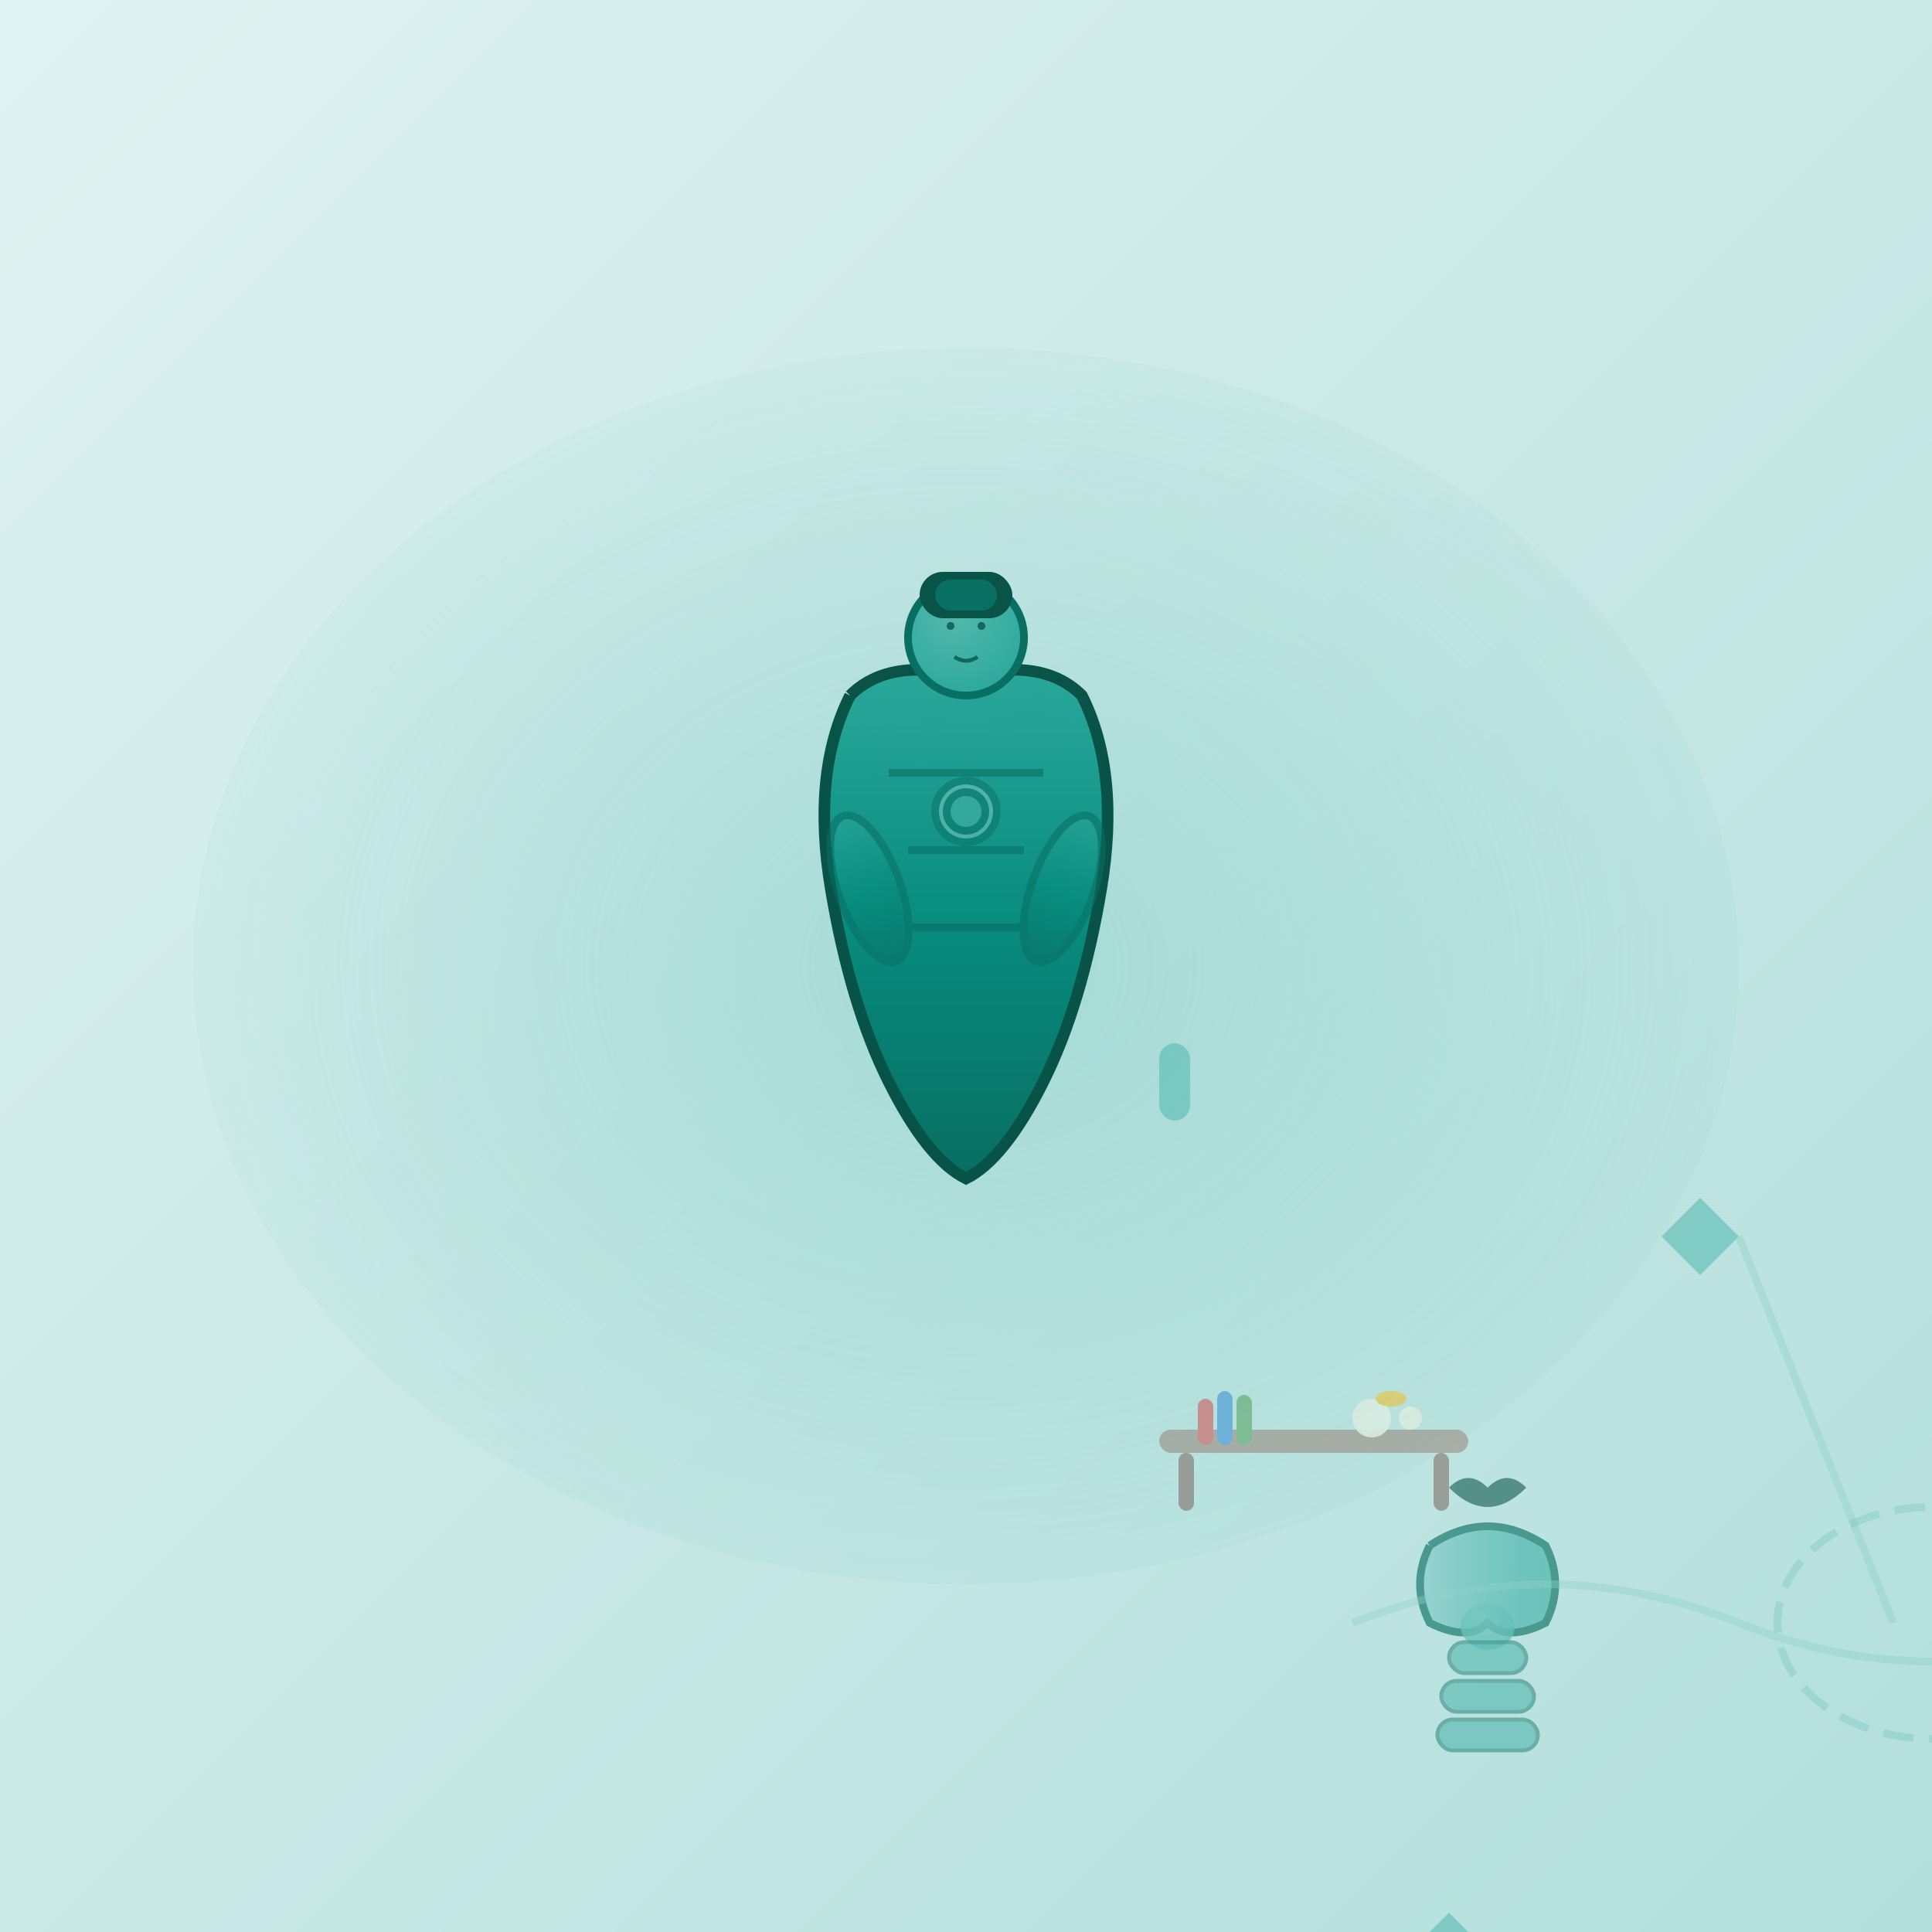 <svg xmlns="http://www.w3.org/2000/svg" width="500" height="500" viewBox="0 0 500 500">
  <defs>
    <linearGradient id="bgGrad33" x1="0%" y1="0%" x2="100%" y2="100%">
      <stop offset="0%" style="stop-color:#e0f2f1;stop-opacity:1" />
      <stop offset="100%" style="stop-color:#b2dfdb;stop-opacity:1" />
    </linearGradient>
    <linearGradient id="scholarGrad33" x1="0%" y1="0%" x2="0%" y2="100%">
      <stop offset="0%" style="stop-color:#26a69a;stop-opacity:1" />
      <stop offset="50%" style="stop-color:#00897b;stop-opacity:1" />
      <stop offset="100%" style="stop-color:#00695c;stop-opacity:1" />
    </linearGradient>
    <radialGradient id="honorGrad33" cx="40%" cy="30%" r="70%">
      <stop offset="0%" style="stop-color:#4db6ac;stop-opacity:1" />
      <stop offset="100%" style="stop-color:#26a69a;stop-opacity:1" />
    </radialGradient>
    <linearGradient id="samuraiGrad33" x1="0%" y1="0%" x2="100%" y2="0%">
      <stop offset="0%" style="stop-color:#80cbc4;stop-opacity:0.9" />
      <stop offset="50%" style="stop-color:#4db6ac;stop-opacity:1" />
      <stop offset="100%" style="stop-color:#26a69a;stop-opacity:0.9" />
    </linearGradient>
    <radialGradient id="glowGrad33" cx="50%" cy="50%" r="60%">
      <stop offset="0%" style="stop-color:#80cbc4;stop-opacity:0.5" />
      <stop offset="100%" style="stop-color:#80cbc4;stop-opacity:0" />
    </radialGradient>
    <linearGradient id="dignityGrad33" x1="0%" y1="0%" x2="0%" y2="100%">
      <stop offset="0%" style="stop-color:#e0f2f1;stop-opacity:0.9" />
      <stop offset="100%" style="stop-color:#b2dfdb;stop-opacity:0.7" />
    </linearGradient>
    <filter id="honor33">
      <feDropShadow dx="2" dy="2" stdDeviation="3" flood-color="#004d40" flood-opacity="0.3"/>
    </filter>
  </defs>
  
  <!-- Background -->
  <rect width="500" height="500" fill="url(#bgGrad33)"/>
  
  <!-- Noble atmosphere -->
  <ellipse cx="250" cy="250" rx="200" ry="160" fill="url(#glowGrad33)"/>
  
  <!-- Main scholar figure representing 士 -->
  <g transform="translate(250,220)" opacity="0.95">
  <!-- Scholar's robe -->
  <path d="M-30,-40 Q-40,-20 -35,10 Q-30,40 -20,60 Q-10,80 0,85 Q10,80 20,60 Q30,40 35,10 Q40,-20 30,-40 Q20,-50 0,-45 Q-20,-50 -30,-40" 
      fill="url(#scholarGrad33)" 
      stroke="#004d40" 
      stroke-width="3" 
      filter="url(#honor33)"/>
  
  <!-- Scholar's head -->
  <circle cx="0" cy="-55" r="15" fill="url(#honorGrad33)" stroke="#00695c" stroke-width="2"/>
  
  <!-- Scholarly cap -->
  <rect x="-12" y="-72" width="24" height="12" rx="6" fill="#004d40"/>
  <rect x="-8" y="-70" width="16" height="8" rx="4" fill="#00695c"/>
  
  <!-- Face features -->
  <g fill="#004d40" opacity="0.8">
  <circle cx="-4" cy="-58" r="1"/>  <!-- Left eye -->
  <circle cx="4" cy="-58" r="1"/>   <!-- Right eye -->
  <path d="M-3,-50 Q0,-48 3,-50" stroke="#004d40" stroke-width="1" fill="none"/>  <!-- Beard -->
  
  <!-- Robe details -->
  <g stroke="#00695c" stroke-width="2" fill="none" opacity="0.7">
    <line x1="-20" y1="-20" x2="20" y2="-20"/>  <!-- Collar -->
    <line x1="-15" y1="0" x2="15" y2="0"/>      <!-- Belt -->
    <line x1="-25" y1="20" x2="25" y2="20"/>    <!-- Bottom hem -->
    
    <!-- Scholarly insignia -->
    <g transform="translate(0,-10)" fill="#80cbc4" opacity="0.9">
      <circle cx="0" cy="0" r="8"/>
      <circle cx="0" cy="0" r="5" fill="#4db6ac"/>
      
    </g>
    
    <!-- Scholar's sleeves -->
    <ellipse cx="-25" cy="10" rx="8" ry="20" fill="url(#scholarGrad33)" transform="rotate(-20 -25 10)"/>
    <ellipse cx="25" cy="10" rx="8" ry="20" fill="url(#scholarGrad33)" transform="rotate(20 25 10)"/>
    </g>
  
    <!-- Samurai elements -->
    <g transform="translate(120,180)" opacity="0.8">
    <!-- Samurai helmet -->
    <path d="M0,0 Q15,-10 30,0 Q35,10 30,20 Q20,25 15,20 Q10,25 0,20 Q-5,10 0,0" 
          fill="url(#samuraiGrad33)" 
          stroke="#00695c" 
          stroke-width="2"/>
    
    <!-- Helmet crest -->
    <path d="M15,-15 Q20,-20 25,-15 Q20,-10 15,-10 Q10,-10 5,-15 Q10,-20 15,-15" 
          fill="#004d40" 
          opacity="0.9"/>
    
    <!-- Face guard -->
    <rect x="8" y="15" width="14" height="12" rx="7" fill="url(#honorGrad33)" opacity="0.8"/>
    
    <!-- Armor plates -->
    <g fill="#26a69a" opacity="0.7" stroke="#00695c" stroke-width="1">
      <rect x="5" y="25" width="20" height="8" rx="4"/>
      <rect x="3" y="35" width="24" height="8" rx="4"/>
      <rect x="2" y="45" width="26" height="8" rx="4"/>
    </g>
    </g>
  
    <!-- Scholarly tools -->
    <g transform="translate(350,200)" opacity="0.8">
    <!-- Scroll with wisdom -->
    <rect x="0" y="0" width="6" height="50" rx="3" fill="#8d6e63"/>
    <rect x="8" y="5" width="40" height="40" rx="3" fill="#fff8e1" stroke="#00695c" stroke-width="1"/>
    
    <!-- Text on scroll -->
    <g fill="#00695c" opacity="0.8" font-family="serif" font-size="8">
      
    </g>
    
    <!-- Scroll ties -->
    <rect x="22" y="2" width="12" height="3" rx="1" fill="#d32f2f"/>
    <rect x="22" y="45" width="12" height="3" rx="1" fill="#d32f2f"/>
    
    <!-- Ink stone -->
    <ellipse cx="60" cy="30" rx="12" ry="8" fill="#37474f"/>
    <ellipse cx="60" cy="30" rx="8" ry="5" fill="#455a64"/>
    
    <!-- Brush -->
    <rect x="70" y="15" width="2" height="20" rx="1" fill="#8d6e63"/>
    <ellipse cx="71" cy="10" rx="3" ry="8" fill="#424242"/>
    </g>
  
    <!-- Traditional torii gate -->
    <g transform="translate(80,350)" opacity="0.6">
    <!-- Vertical posts -->
    <rect x="0" y="0" width="6" height="60" rx="3" fill="url(#scholarGrad33)"/>
    <rect x="54" y="0" width="6" height="60" rx="3" fill="url(#scholarGrad33)"/>
    
    <!-- Top crossbeam -->
    <rect x="-5" y="10" width="70" height="8" rx="4" fill="url(#honorGrad33)"/>
    
    <!-- Lower crossbeam -->
    <rect x="5" y="25" width="50" height="6" rx="3" fill="url(#scholarGrad33)"/>
    
    <!-- Decorative ends -->
    <circle cx="-5" cy="14" r="4" fill="#004d40"/>
    <circle cx="65" cy="14" r="4" fill="#004d40"/>
    </g>
  
    <!-- Honor symbols -->
    <g transform="translate(400,320)" opacity="0.7">
    <!-- Traditional family crest -->
    <circle cx="0" cy="0" r="20" fill="none" stroke="url(#scholarGrad33)" stroke-width="3"/>
    
    <!-- Inner pattern -->
    <g fill="#26a69a" opacity="0.8">
      <circle cx="0" cy="0" r="12"/>
      <circle cx="0" cy="0" r="8" fill="#4db6ac"/>
      
      <!-- Traditional pattern -->
      <g fill="#004d40">
        <path d="M-6,-6 L6,-6 L6,6 L-6,6 Z"/>
        <circle cx="0" cy="0" r="3" fill="#80cbc4"/>
      </g>
    </g>
    </g>
  
    <!-- Study room elements -->
    <g transform="translate(50,150)" opacity="0.6">
    <!-- Low table -->
    <rect x="0" y="0" width="80" height="6" rx="3" fill="#8d6e63"/>
    <rect x="5" y="6" width="4" height="15" rx="2" fill="#6d4c41"/>
    <rect x="71" y="6" width="4" height="15" rx="2" fill="#6d4c41"/>
    
    <!-- Books on table -->
    <rect x="10" y="-8" width="4" height="12" rx="2" fill="#d32f2f"/>
    <rect x="15" y="-10" width="4" height="14" rx="2" fill="#1976d2"/>
    <rect x="20" y="-9" width="4" height="13" rx="2" fill="#388e3c"/>
    
    <!-- Tea set -->
    <circle cx="55" cy="-3" r="5" fill="#fff8e1" opacity="0.9"/>
    <circle cx="65" cy="-3" r="3" fill="#fff8e1" opacity="0.9"/>
    <ellipse cx="60" cy="-8" rx="4" ry="2" fill="#ffb300"/>
    </g>
  
    <!-- Scholar's garden -->
    <g transform="translate(380,120)" opacity="0.7">
    <!-- Rock garden -->
    <ellipse cx="0" cy="0" rx="30" ry="20" fill="#e0f2f1" opacity="0.6"/>
    
    <!-- Zen stones -->
    <g fill="#607d8b" opacity="0.8">
      <ellipse cx="-15" cy="-5" rx="5" ry="3"/>
      <ellipse cx="5" cy="0" rx="4" ry="6"/>
      <ellipse cx="15" cy="-8" rx="6" ry="4"/>
      <ellipse cx="-5" cy="8" rx="3" ry="2"/>
    </g>
    
    <!-- Raked sand patterns -->
    <g stroke="#b2dfdb" stroke-width="1" fill="none" opacity="0.5">
      <path d="M-25,-15 Q-15,-10 -5,-15 Q5,-10 15,-15"/>
      <path d="M-25,-5 Q-15,0 -5,-5 Q5,0 15,-5"/>
      <path d="M-25,5 Q-15,10 -5,5 Q5,10 15,5"/>
    </g>
    </g>
  
    <!-- Society sparkles -->
    <g fill="#4db6ac" opacity="0.7">
    <path d="M180 100 L190 90 L200 100 L190 110 Z"/>
    <path d="M320 140 L330 130 L340 140 L330 150 Z"/>
    <path d="M160 400 L165 395 L170 400 L165 405 Z"/>
    <path d="M400 250 L405 245 L410 250 L405 255 Z"/>
    <path d="M120 280 L125 275 L130 280 L125 285 Z"/>
    </g>
  
    <!-- Noble flowing lines -->
    <g stroke="#80cbc4" stroke-width="2" fill="none" opacity="0.4">
    <path d="M100 200 Q150 180 200 200 Q250 220 300 200"/>
    <path d="M200 100 Q220 150 240 200"/>
    <path d="M300 350 Q280 300 260 250"/>
    </g>
  
    <!-- Honor symbols -->
    <g fill="#26a69a" opacity="0.5">
    <!-- Formal boundary markers -->
    <rect x="50" y="50" width="8" height="20" rx="4"/>
    <rect x="442" y="50" width="8" height="20" rx="4"/>
    <rect x="50" y="430" width="8" height="20" rx="4"/>
    <rect x="442" y="430" width="8" height="20" rx="4"/>
    </g>
  
    <!-- Dignified energy fields -->
    <g stroke="#4db6ac" stroke-width="2" fill="none" opacity="0.3" stroke-dasharray="8,4">
    <ellipse cx="250" cy="200" rx="40" ry="30"/>
    <ellipse cx="200" cy="320" rx="35" ry="25"/>
    </g>
  
    <!-- Number indicator -->
    
    <!-- Kanji character 士 -->
    
    </g>
  </g>
</svg> 